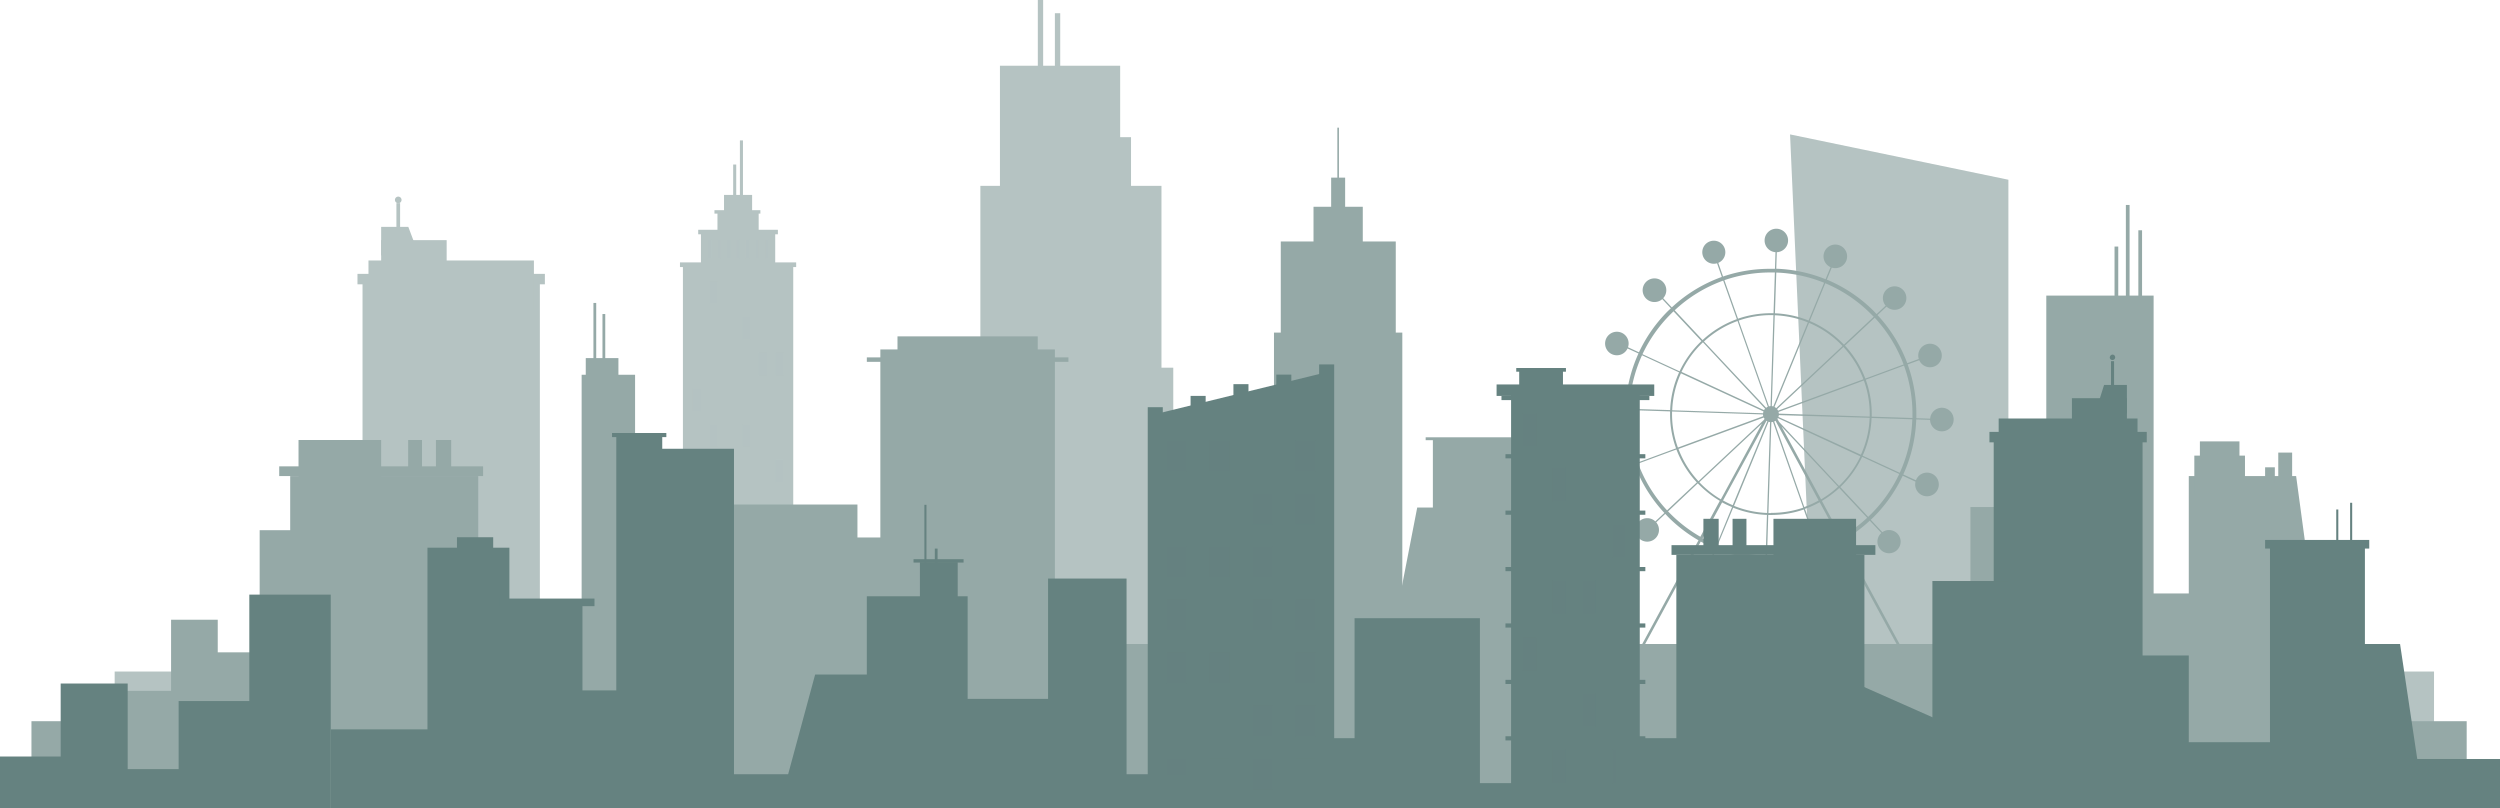 <svg xmlns="http://www.w3.org/2000/svg" viewBox="0 0 915.52 295.96"><defs><style>.cls-1,.cls-2{fill:#b5c3c2;}.cls-2,.cls-5{opacity:0.29;}.cls-3{fill:#95a9a7;}.cls-4,.cls-5{fill:#658280;}</style></defs><g id="Layer_2" data-name="Layer 2"><g id="Object"><rect class="cls-1" x="250.09" y="96.5" width="40.4" height="160.8"/><rect class="cls-1" x="256.69" y="84.97" width="27.2" height="67.58"/><rect class="cls-1" x="262.74" y="77.66" width="15.09" height="37.48"/><polygon class="cls-1" points="275.43 96.92 265.14 96.92 265.14 71.38 268.85 71.38 272.53 71.38 275.43 71.38 275.43 96.92"/><polygon class="cls-1" points="269.61 85.8 268.49 85.8 268.49 60.25 268.89 60.25 269.29 60.25 269.61 60.25 269.61 85.8"/><polygon class="cls-1" points="272.08 76.97 270.96 76.97 270.96 51.42 271.36 51.42 271.76 51.42 272.08 51.42 272.08 76.97"/><rect class="cls-1" x="249.01" y="96.09" width="42.55" height="1.71"/><rect class="cls-1" x="255.69" y="84.15" width="29.18" height="1.65"/><rect class="cls-1" x="261.64" y="76.97" width="16.82" height="1.26"/><rect class="cls-2" x="259.19" y="87.71" width="1.26" height="7.08"/><rect class="cls-2" x="262.69" y="87.71" width="1.26" height="7.08"/><rect class="cls-2" x="266.18" y="87.71" width="1.26" height="7.08"/><rect class="cls-2" x="269.68" y="87.71" width="1.26" height="7.08"/><rect class="cls-2" x="273.18" y="87.71" width="1.26" height="7.08"/><rect class="cls-2" x="276.68" y="87.71" width="1.26" height="7.08"/><rect class="cls-2" x="280.18" y="87.71" width="1.26" height="7.08"/><rect class="cls-1" x="253.63" y="102.91" width="3.06" height="8.4"/><rect class="cls-2" x="259.68" y="102.91" width="3.06" height="8.4"/><rect class="cls-1" x="265.73" y="102.91" width="3.06" height="8.4"/><rect class="cls-1" x="271.78" y="102.91" width="3.06" height="8.4"/><rect class="cls-1" x="277.83" y="102.91" width="3.05" height="8.4"/><rect class="cls-1" x="283.88" y="102.91" width="3.05" height="8.4"/><rect class="cls-1" x="253.63" y="116.01" width="3.06" height="8.4"/><rect class="cls-1" x="259.68" y="116.01" width="3.06" height="8.4"/><rect class="cls-1" x="265.73" y="116.01" width="3.06" height="8.4"/><rect class="cls-2" x="271.78" y="116.01" width="3.06" height="8.4"/><rect class="cls-1" x="277.83" y="116.01" width="3.05" height="8.4"/><rect class="cls-1" x="283.88" y="116.01" width="3.05" height="8.4"/><rect class="cls-1" x="253.63" y="129.1" width="3.06" height="8.4"/><rect class="cls-1" x="259.68" y="129.1" width="3.06" height="8.4"/><rect class="cls-1" x="265.73" y="129.1" width="3.06" height="8.4"/><rect class="cls-1" x="271.78" y="129.1" width="3.06" height="8.4"/><rect class="cls-2" x="277.83" y="129.1" width="3.05" height="8.4"/><rect class="cls-2" x="283.88" y="129.1" width="3.05" height="8.4"/><rect class="cls-2" x="253.63" y="142.19" width="3.06" height="8.4"/><rect class="cls-1" x="259.68" y="142.19" width="3.06" height="8.4"/><rect class="cls-1" x="265.73" y="142.19" width="3.06" height="8.4"/><rect class="cls-1" x="271.78" y="142.19" width="3.06" height="8.4"/><rect class="cls-1" x="277.83" y="142.19" width="3.05" height="8.4"/><rect class="cls-1" x="283.88" y="142.19" width="3.05" height="8.4"/><rect class="cls-1" x="253.63" y="155.29" width="3.06" height="8.4"/><rect class="cls-2" x="259.68" y="155.29" width="3.06" height="8.4"/><rect class="cls-1" x="265.73" y="155.29" width="3.06" height="8.4"/><rect class="cls-2" x="271.78" y="155.29" width="3.06" height="8.4"/><rect class="cls-1" x="277.83" y="155.29" width="3.05" height="8.4"/><rect class="cls-1" x="283.88" y="155.29" width="3.05" height="8.4"/><rect class="cls-1" x="253.63" y="168.38" width="3.06" height="8.4"/><rect class="cls-1" x="259.68" y="168.38" width="3.06" height="8.4"/><rect class="cls-1" x="265.73" y="168.38" width="3.06" height="8.4"/><rect class="cls-1" x="271.78" y="168.38" width="3.06" height="8.4"/><rect class="cls-1" x="277.83" y="168.38" width="3.05" height="8.4"/><rect class="cls-2" x="283.88" y="168.38" width="3.05" height="8.4"/><rect class="cls-1" x="253.63" y="181.48" width="3.06" height="8.4"/><rect class="cls-2" x="259.68" y="181.48" width="3.06" height="8.4"/><rect class="cls-2" x="265.73" y="181.48" width="3.06" height="8.4"/><rect class="cls-1" x="271.78" y="181.48" width="3.06" height="8.4"/><rect class="cls-1" x="277.83" y="181.48" width="3.05" height="8.4"/><rect class="cls-1" x="283.88" y="181.48" width="3.05" height="8.4"/><rect class="cls-1" x="253.63" y="194.57" width="3.06" height="8.4"/><rect class="cls-1" x="259.68" y="194.57" width="3.06" height="8.4"/><rect class="cls-1" x="265.73" y="194.57" width="3.06" height="8.4"/><rect class="cls-1" x="271.78" y="194.57" width="3.06" height="8.4"/><rect class="cls-2" x="277.83" y="194.57" width="3.05" height="8.4"/><rect class="cls-1" x="283.88" y="194.57" width="3.05" height="8.4"/><rect class="cls-1" x="253.63" y="207.67" width="3.06" height="8.4"/><rect class="cls-2" x="259.68" y="207.67" width="3.06" height="8.4"/><rect class="cls-1" x="265.73" y="207.67" width="3.06" height="8.4"/><rect class="cls-1" x="271.78" y="207.67" width="3.06" height="8.4"/><rect class="cls-1" x="277.83" y="207.67" width="3.05" height="8.4"/><rect class="cls-1" x="283.88" y="207.67" width="3.05" height="8.4"/><rect class="cls-1" x="253.63" y="220.76" width="3.06" height="8.4"/><rect class="cls-1" x="259.68" y="220.76" width="3.06" height="8.4"/><rect class="cls-1" x="265.73" y="220.76" width="3.06" height="8.4"/><rect class="cls-2" x="271.78" y="220.76" width="3.06" height="8.4"/><rect class="cls-1" x="277.83" y="220.76" width="3.05" height="8.4"/><rect class="cls-2" x="283.88" y="220.76" width="3.05" height="8.4"/><rect class="cls-2" x="253.63" y="233.86" width="3.06" height="8.4"/><rect class="cls-1" x="259.68" y="233.86" width="3.06" height="8.4"/><rect class="cls-2" x="265.73" y="233.86" width="3.06" height="8.4"/><rect class="cls-1" x="271.78" y="233.86" width="3.06" height="8.4"/><rect class="cls-1" x="277.83" y="233.86" width="3.05" height="8.4"/><rect class="cls-1" x="283.88" y="233.86" width="3.05" height="8.4"/><rect class="cls-1" x="132.76" y="102.62" width="64.94" height="135.46"/><rect class="cls-1" x="130.91" y="100.29" width="68.63" height="3.83"/><rect class="cls-1" x="134.94" y="95.39" width="60.58" height="18.2"/><rect class="cls-1" x="139.58" y="87.94" width="23.99" height="19.88"/><polygon class="cls-1" points="153.46 93.54 139.58 93.54 139.58 83.08 149.53 83.08 153.46 93.54"/><rect class="cls-1" x="145.17" y="74.39" width="1.35" height="23.31"/><path class="cls-1" d="M147.05,73.18A1.21,1.21,0,1,1,145.84,72,1.21,1.21,0,0,1,147.05,73.18Z"/><polygon class="cls-1" points="735.49 248.39 664.4 248.39 655.53 49.22 735.49 65.82 735.49 248.39"/><polygon class="cls-1" points="425.34 134.65 425.34 68.06 414.19 68.06 414.19 50.23 410.21 50.23 410.21 24.07 388.26 24.07 388.26 4.84 386.31 4.84 386.31 24.07 382.01 24.07 382.01 0 380.06 0 380.06 24.07 366.19 24.07 366.19 68.06 359.02 68.06 359.02 134.65 352.88 134.65 352.88 255.93 429.66 255.93 429.66 134.65 425.34 134.65"/><rect class="cls-1" x="41.99" y="245.92" width="849.37" height="20.2"/><polygon class="cls-3" points="541.96 261.17 504.35 261.17 519 185.86 541.96 185.86 541.96 261.17"/><rect class="cls-3" x="11.52" y="264.11" width="891.8" height="31.85"/><polygon class="cls-3" points="511.14 121.8 511.14 88.43 499.06 88.43 499.06 75.72 492.6 75.72 492.6 65.05 490.33 65.05 490.33 46.75 489.75 46.75 489.75 65.05 487.48 65.05 487.48 75.72 481.02 75.72 481.02 88.43 469.03 88.43 469.03 121.8 466.54 121.8 466.54 182.4 447.96 182.4 447.96 251.47 466.54 251.47 485.12 251.47 513.54 251.47 513.54 121.8 511.14 121.8"/><polygon class="cls-3" points="580.54 160.14 522.09 160.14 522.09 161.2 524.73 161.2 524.73 260.05 577.9 260.05 577.9 161.2 580.54 161.2 580.54 160.14"/><rect class="cls-3" x="262.17" y="184.76" width="51.83" height="82.34"/><rect class="cls-3" x="165.23" y="226.95" width="89.13" height="40.15"/><rect class="cls-3" x="213" y="137.24" width="19.57" height="98.6"/><rect class="cls-3" x="217.32" y="110.94" width="1.02" height="53.62"/><rect class="cls-3" x="220.63" y="115" width="1.02" height="53.62"/><rect class="cls-3" x="214.51" y="131.14" width="11.96" height="13.21"/><rect class="cls-3" x="250.87" y="199.5" width="34.05" height="67.6"/><rect class="cls-3" x="322.39" y="127.97" width="63.92" height="139.13"/><rect class="cls-3" x="328.67" y="123.18" width="51.36" height="23.17"/><rect class="cls-3" x="317.44" y="130.88" width="73.83" height="1.63"/><rect class="cls-3" x="310.81" y="196.83" width="30.12" height="70.26"/><rect class="cls-3" x="95.09" y="194.16" width="34.56" height="72.93"/><rect class="cls-3" x="106.27" y="174.34" width="68.87" height="92.75"/><rect class="cls-3" x="102.25" y="170.78" width="74.66" height="3.56"/><rect class="cls-3" x="109.32" y="161.13" width="30.26" height="18.81"/><rect class="cls-3" x="149.47" y="161.13" width="5.08" height="11.44"/><rect class="cls-3" x="159.64" y="161.13" width="5.59" height="11.44"/><rect class="cls-3" x="76.28" y="238.89" width="36.09" height="28.21"/><rect class="cls-3" x="62.65" y="226.95" width="17.09" height="40.15"/><rect class="cls-3" x="41.99" y="252.99" width="29.2" height="14.1"/><rect class="cls-3" x="380.03" y="235.84" width="359.85" height="31.26"/><path class="cls-3" d="M711.15,149.32a4.32,4.32,0,0,0-4.31,4l-5.06-.17c0-.49,0-1,0-1.49a53.18,53.18,0,0,0-3.18-18.19l4.24-1.56a4.31,4.31,0,1,0-.36-1.72,4.43,4.43,0,0,0,.19,1.27L698.46,133a53.12,53.12,0,0,0-10.9-17.62l3.31-3.1a4.3,4.3,0,1,0-.33-.35l-3.31,3.1c-.34-.36-.69-.72-1-1.07A53.18,53.18,0,0,0,669,102.4L670.81,98a4.32,4.32,0,1,0-.45-.17l-1.82,4.42a53.22,53.22,0,0,0-18.06-3.84l.2-6.06h.14a4.3,4.3,0,1,0-.62,0l-.2,6.09c-.49,0-1,0-1.49,0A53.41,53.41,0,0,0,631,101.26l-1.75-5a4.22,4.22,0,1,0-.45.16l1.74,5a53.08,53.08,0,0,0-18.31,11.15l-3.16-3.37a4.32,4.32,0,0,0-3.18-7.25,4.33,4.33,0,1,0,2.84,7.59l3.15,3.36-1.07,1a53.37,53.37,0,0,0-10.62,15.12l-4-1.86a4.15,4.15,0,0,0,.23-1.37,4.31,4.31,0,1,0-.4,1.82l4,1.84a53.09,53.09,0,0,0-4.75,20.16l-5.15-.17a4.3,4.3,0,1,0,0,.48l5.15.17c0,.5,0,1,0,1.49a53.51,53.51,0,0,0,3.17,18.2l-4.23,1.55a4.33,4.33,0,1,0,.35,1.72,4.43,4.43,0,0,0-.18-1.27l4.23-1.55a53,53,0,0,0,10.9,17.61l-3.32,3.1a4.3,4.3,0,1,0,.33.35l3.31-3.1c.35.36.69.72,1,1.07A53.55,53.55,0,0,0,622,197.86l-26.07,48.06h-4.68v1.38h-2.3V250H708.08V247.3h-2.29v-1.38h-4.68L675,197.86a53.51,53.51,0,0,0,9.73-7.19l4.23,4.51a4.25,4.25,0,1,0,.38-.3l-4.26-4.54,1.07-1a53.4,53.4,0,0,0,10.63-15.12l4.7,2.18a4.51,4.51,0,0,0-.13,1,4.33,4.33,0,1,0,.28-1.52L697,173.75a53.08,53.08,0,0,0,4.74-20.16l5.07.17a4.32,4.32,0,1,0,4.32-4.44Zm-10.79,2.3c0,.48,0,1,0,1.45l-14.92-.49c0-.32,0-.64,0-1a36.68,36.68,0,0,0-2.19-12.53l14-5.17A51.86,51.86,0,0,1,700.36,151.62Zm-15.66.94-33.28-1.09a2.6,2.6,0,0,0-.11-.62l31.25-11.51a36,36,0,0,1,2.15,12.28C684.71,151.93,684.7,152.25,684.7,152.56Zm-72.37-1.87,33.28,1.08a2.76,2.76,0,0,0,.1.63l-31.25,11.5a35.94,35.94,0,0,1-2.14-12.28C612.32,151.31,612.32,151,612.33,150.69Zm38.46-.87,24.28-22.76a36.3,36.3,0,0,1,7.33,11.83l-31.25,11.5A3,3,0,0,0,650.79,149.82Zm-.33-.36a3.27,3.27,0,0,0-.62-.43l12.64-30.8a36.34,36.34,0,0,1,12.27,8.48Zm-1.07-.61a2.48,2.48,0,0,0-.54-.12l1.08-33.28a36.2,36.2,0,0,1,12.11,2.6Zm-1-.13a2.8,2.8,0,0,0-.59.09L636.71,117.4a36,36,0,0,1,11.8-2l.94,0Zm-1,.25a2.68,2.68,0,0,0-.61.37L624,125.06a36.49,36.49,0,0,1,12.3-7.5Zm-1,.7a2.77,2.77,0,0,0-.38.52l-30.23-14a36.42,36.42,0,0,1,7.85-10.84Zm-.58,1a3,3,0,0,0-.16.67l-33.27-1.09a35.86,35.86,0,0,1,3.2-13.53Zm.1,2.23a2.53,2.53,0,0,0,.28.47l-.2.37-24,22.49a36.27,36.27,0,0,1-7.32-11.83Zm-.65,2.18-15.07,27.78a36.3,36.3,0,0,1-7.88-6.28Zm1.64-1a3.37,3.37,0,0,0,.32.19L634.54,185a35.26,35.26,0,0,1-3.55-1.73Zm.76.37a2.57,2.57,0,0,0,.55.12l-1.08,33.28a35.86,35.86,0,0,1-12.11-2.6Zm.88,33.43h-.93l1.08-33.29a2.9,2.9,0,0,0,.59-.09l11.07,31.41A36.09,36.09,0,0,1,648.51,187.82Zm1.19-33.55a2.94,2.94,0,0,0,.46-.25L666,183.28a34.76,34.76,0,0,1-5.26,2.4Zm2.67,1.82,20.7,22.09a36,36,0,0,1-6.2,4.63Zm-.9-1.67-.6-1.1a1.78,1.78,0,0,0,.17-.27l30.23,14a36.56,36.56,0,0,1-7.84,10.85Zm-.23-1.8a2.89,2.89,0,0,0,.16-.66L684.68,153a35.82,35.82,0,0,1-3.21,13.53Zm-17,33.06-5.68,13.83a50.4,50.4,0,0,1-5.08-2.44l7.14-13.15A35.58,35.58,0,0,0,634.27,185.68Zm.44.18a36.9,36.9,0,0,0,12.36,2.65l-.48,14.92A51.64,51.64,0,0,1,629,199.69Zm12.84,2.67h1a36.71,36.71,0,0,0,12-2l5,14.1a51.91,51.91,0,0,1-17,2.84c-.48,0-1,0-1.44,0ZM661,186.36a36.65,36.65,0,0,0,5.37-2.44l7.13,13.15a50.85,50.85,0,0,1-7.53,3.39Zm36.1-52.89-14,5.17a36.85,36.85,0,0,0-7.47-12.07l10.91-10.22A51.71,51.71,0,0,1,697.11,133.47ZM685.17,115c.34.34.68.69,1,1l-10.91,10.22a37,37,0,0,0-12.51-8.66l5.68-13.83A51.76,51.76,0,0,1,685.17,115ZM668,103.55l-5.68,13.83A36.79,36.79,0,0,0,650,114.73l.49-14.92A51.59,51.59,0,0,1,668,103.55Zm-19.48-3.77c.49,0,1,0,1.45,0l-.49,14.92-1,0a36.92,36.92,0,0,0-12,2l-5-14.1A51.9,51.9,0,0,1,648.51,99.78Zm-17.47,3,5,14.1a37.12,37.12,0,0,0-12.55,7.65l-10.22-10.9A51.62,51.62,0,0,1,631,102.78ZM611.85,115l1-1,10.22,10.91a37.15,37.15,0,0,0-8,11.07l-13.58-6.27A52,52,0,0,1,611.85,115ZM601.32,130.1l13.58,6.27a36.68,36.68,0,0,0-3.27,13.81l-14.93-.48A51.52,51.52,0,0,1,601.32,130.1Zm-4.65,21.52c0-.48,0-1,0-1.44l14.92.48c0,.32,0,.64,0,1a36.63,36.63,0,0,0,2.19,12.53l-14,5.17A52.09,52.09,0,0,1,596.67,151.62Zm3.25,18.15,14-5.17a37,37,0,0,0,7.47,12.07l-10.9,10.22A51.54,51.54,0,0,1,599.92,169.77Zm11.93,18.51c-.34-.34-.67-.69-1-1L621.75,177a37.35,37.35,0,0,0,8.06,6.41l-7.13,13.15A52,52,0,0,1,611.85,188.28ZM700,245.92H597l25.82-47.59a51,51,0,0,0,5.21,2.52l-1.82,4.43a4.42,4.42,0,0,0-1.31-.2,4.31,4.31,0,1,0,1.76.37l1.81-4.42a53.32,53.32,0,0,0,18.06,3.84l-.15,4.54a4.28,4.28,0,1,0,.48,0l.15-4.54c.5,0,1,0,1.49,0A53.47,53.47,0,0,0,666,202l1.55,4.41a4.32,4.32,0,1,0,1.83-.41,4.21,4.21,0,0,0-1.38.23l-1.55-4.39a52.68,52.68,0,0,0,7.74-3.49Zm-25.67-49.33-7.14-13.15a37.37,37.37,0,0,0,6.36-4.73l10.22,10.91A52.4,52.4,0,0,1,674.35,196.59Zm10.82-8.31-1,1-10.22-10.91a36.82,36.82,0,0,0,8-11.07l13.59,6.27A52,52,0,0,1,685.17,188.28Zm10.54-15.14-13.58-6.27a36.63,36.63,0,0,0,3.27-13.81l14.92.49A51.69,51.69,0,0,1,695.71,173.14Z"/><rect class="cls-3" x="721.59" y="185.68" width="55.57" height="81.42"/><rect class="cls-3" x="769.02" y="217.33" width="55.57" height="49.3"/><rect class="cls-3" x="553.53" y="210.09" width="31.17" height="41.38"/><rect class="cls-3" x="749.37" y="108.25" width="39.3" height="158.85"/><polygon class="cls-3" points="853.39 267.1 801.55 267.1 801.55 174.34 840.86 174.34 853.39 267.1"/><rect class="cls-3" x="830.69" y="245.92" width="45.4" height="21.17"/><rect class="cls-3" x="778.51" y="75.06" width="1.36" height="43.17"/><rect class="cls-3" x="783.08" y="84.33" width="1.36" height="43.17"/><rect class="cls-3" x="774.36" y="90.29" width="1.36" height="43.17"/><rect class="cls-3" x="803.58" y="166.85" width="18.55" height="14.61"/><rect class="cls-3" x="805.62" y="161.64" width="14.49" height="8.21"/><rect class="cls-3" x="829.5" y="171.13" width="3.56" height="5.9"/><rect class="cls-3" x="834.32" y="165.74" width="5.08" height="11.28"/><rect class="cls-4" x="553.37" y="144.08" width="47.12" height="151.88"/><rect class="cls-4" x="549.85" y="144.98" width="54.16" height="1.54"/><rect class="cls-4" x="551.31" y="166.32" width="51.23" height="1.53"/><rect class="cls-4" x="551.31" y="186.98" width="51.23" height="1.53"/><rect class="cls-4" x="551.31" y="207.64" width="51.23" height="1.53"/><rect class="cls-4" x="551.31" y="228.3" width="51.23" height="1.53"/><rect class="cls-4" x="551.31" y="248.96" width="51.23" height="1.53"/><rect class="cls-4" x="551.31" y="269.62" width="51.23" height="1.53"/><rect class="cls-4" x="548.06" y="140.79" width="57.74" height="4.2"/><rect class="cls-5" x="557.61" y="151.51" width="4.9" height="12.13"/><rect class="cls-4" x="568.56" y="151.51" width="4.9" height="12.13"/><rect class="cls-4" x="579.51" y="151.51" width="4.9" height="12.13"/><rect class="cls-4" x="590.46" y="151.51" width="4.9" height="12.13"/><rect class="cls-4" x="557.61" y="171.35" width="4.9" height="12.13"/><rect class="cls-5" x="568.56" y="171.35" width="4.9" height="12.13"/><rect class="cls-4" x="579.51" y="171.35" width="4.9" height="12.13"/><rect class="cls-4" x="590.46" y="171.35" width="4.9" height="12.13"/><rect class="cls-4" x="557.61" y="192.01" width="4.9" height="12.13"/><rect class="cls-4" x="568.56" y="192.01" width="4.9" height="12.13"/><rect class="cls-4" x="579.51" y="192.01" width="4.9" height="12.13"/><rect class="cls-5" x="590.46" y="192.01" width="4.9" height="12.13"/><rect class="cls-4" x="557.61" y="212.67" width="4.9" height="12.13"/><rect class="cls-5" x="568.56" y="212.67" width="4.9" height="12.13"/><rect class="cls-5" x="579.51" y="212.67" width="4.9" height="12.13"/><rect class="cls-4" x="590.46" y="212.67" width="4.9" height="12.13"/><rect class="cls-5" x="557.61" y="233.33" width="4.9" height="12.13"/><rect class="cls-4" x="568.56" y="233.33" width="4.9" height="12.13"/><rect class="cls-4" x="579.51" y="233.33" width="4.9" height="12.13"/><rect class="cls-4" x="590.46" y="233.33" width="4.9" height="12.13"/><rect class="cls-4" x="557.61" y="253.99" width="4.9" height="12.13"/><rect class="cls-4" x="568.56" y="253.99" width="4.9" height="12.13"/><rect class="cls-5" x="579.51" y="253.99" width="4.9" height="12.13"/><rect class="cls-4" x="590.46" y="253.99" width="4.9" height="12.13"/><rect class="cls-4" x="557.61" y="274.65" width="4.9" height="12.13"/><rect class="cls-5" x="568.56" y="274.65" width="4.9" height="12.13"/><rect class="cls-4" x="579.51" y="274.65" width="4.9" height="12.13"/><rect class="cls-5" x="590.46" y="274.65" width="4.9" height="12.13"/><rect class="cls-4" x="556.34" y="135" width="16.03" height="7.89"/><rect class="cls-4" x="555.26" y="134.77" width="18.2" height="1.35"/><polygon class="cls-4" points="485.83 295.96 423.07 295.96 423.07 151.66 485.83 136.3 485.83 295.96"/><rect class="cls-4" x="420.31" y="149.12" width="5.51" height="146.85"/><rect class="cls-4" x="436" y="144.98" width="5.52" height="150.98"/><rect class="cls-4" x="451.69" y="140.68" width="5.51" height="155.28"/><rect class="cls-4" x="467.39" y="137.18" width="5.51" height="158.78"/><rect class="cls-4" x="483.08" y="133.45" width="5.51" height="162.51"/><rect class="cls-5" x="427.25" y="161.44" width="7.32" height="11.15"/><rect class="cls-5" x="442.95" y="161.44" width="7.32" height="11.15"/><rect class="cls-4" x="458.64" y="161.44" width="7.32" height="11.15"/><rect class="cls-5" x="474.33" y="161.44" width="7.32" height="11.15"/><rect class="cls-4" x="427.25" y="180.86" width="7.32" height="11.15"/><rect class="cls-4" x="442.95" y="180.86" width="7.32" height="11.15"/><rect class="cls-5" x="458.64" y="180.86" width="7.32" height="11.15"/><rect class="cls-5" x="474.33" y="180.86" width="7.32" height="11.15"/><rect class="cls-5" x="427.25" y="200.28" width="7.32" height="11.15"/><rect class="cls-5" x="442.95" y="200.28" width="7.32" height="11.15"/><rect class="cls-5" x="458.64" y="200.28" width="7.32" height="11.15"/><rect class="cls-4" x="474.33" y="200.28" width="7.32" height="11.15"/><rect class="cls-5" x="427.25" y="219.69" width="7.32" height="11.15"/><rect class="cls-4" x="442.95" y="219.69" width="7.32" height="11.15"/><rect class="cls-5" x="458.64" y="219.69" width="7.32" height="11.15"/><rect class="cls-5" x="474.33" y="219.69" width="7.32" height="11.15"/><rect class="cls-5" x="427.25" y="239.11" width="7.32" height="11.15"/><rect class="cls-5" x="442.95" y="239.11" width="7.32" height="11.15"/><rect class="cls-4" x="458.64" y="239.11" width="7.32" height="11.15"/><rect class="cls-5" x="474.33" y="239.11" width="7.32" height="11.15"/><rect class="cls-4" x="427.25" y="258.53" width="7.32" height="11.15"/><rect class="cls-4" x="442.95" y="258.53" width="7.32" height="11.15"/><rect class="cls-5" x="458.64" y="258.53" width="7.32" height="11.15"/><rect class="cls-5" x="474.33" y="258.53" width="7.32" height="11.15"/><rect class="cls-5" x="427.25" y="277.95" width="7.32" height="11.15"/><rect class="cls-4" x="442.95" y="277.95" width="7.32" height="11.15"/><rect class="cls-5" x="458.64" y="277.95" width="7.32" height="11.15"/><rect class="cls-4" x="474.33" y="277.95" width="7.32" height="11.15"/><polygon class="cls-4" points="244.02 158.57 244.02 160.07 242.52 160.07 242.52 164.34 268.79 164.34 268.79 295.96 225.69 295.96 225.69 171.2 225.69 164.34 225.69 160.07 224.13 160.07 224.13 158.57 244.02 158.57"/><rect class="cls-4" x="317.44" y="218.36" width="36.92" height="77.61"/><rect class="cls-4" x="156.54" y="200.57" width="30.01" height="95.4"/><rect class="cls-4" x="180.6" y="220.44" width="32.7" height="75.52"/><rect class="cls-4" x="167.34" y="196.74" width="13.27" height="11.42"/><rect class="cls-4" x="182.85" y="219.2" width="34.86" height="2.79"/><rect class="cls-4" x="209.79" y="252.83" width="36.66" height="43.13"/><rect class="cls-4" x="91.3" y="217.75" width="29.82" height="78.21"/><rect class="cls-4" x="65.42" y="256.73" width="39.23" height="39.23"/><rect class="cls-4" x="22.22" y="250.31" width="24.54" height="45.65"/><rect class="cls-4" x="41.99" y="281.66" width="58" height="14.3"/><rect class="cls-4" y="277.04" width="29.73" height="18.92"/><rect class="cls-4" x="121.12" y="267.1" width="46.21" height="28.86"/><rect class="cls-4" x="256.69" y="283.53" width="71.99" height="12.43"/><rect class="cls-4" x="384.32" y="283.53" width="71.99" height="12.43"/><polygon class="cls-4" points="325.87 247.02 298.51 247.02 286.94 289.74 325.87 289.74 325.87 247.02"/><rect class="cls-4" x="338.52" y="184.86" width="0.76" height="47.39"/><rect class="cls-4" x="342.33" y="200.9" width="1.02" height="27.97"/><rect class="cls-4" x="336.88" y="205.85" width="13.84" height="13.84"/><rect class="cls-4" x="334.54" y="204.78" width="18.33" height="1.24"/><rect class="cls-4" x="347.64" y="255.93" width="44.73" height="40.03"/><rect class="cls-4" x="383.81" y="211.87" width="28.74" height="77.23"/><rect class="cls-4" x="496.05" y="226.39" width="45.91" height="69.57"/><rect class="cls-4" x="481.65" y="270.33" width="52.35" height="25.64"/><rect class="cls-4" x="539.42" y="286.79" width="34.04" height="9.18"/><rect class="cls-4" x="591.85" y="270.33" width="55.34" height="25.64"/><rect class="cls-4" x="613.9" y="203.21" width="68.87" height="92.75" transform="translate(1296.66 499.17) rotate(180)"/><rect class="cls-4" x="612.12" y="199.65" width="74.66" height="3.56" transform="translate(1298.9 402.85) rotate(180)"/><rect class="cls-4" x="649.45" y="189.99" width="30.26" height="18.81" transform="translate(1329.16 398.79) rotate(180)"/><rect class="cls-4" x="634.48" y="189.99" width="5.08" height="11.44" transform="translate(1274.04 391.42) rotate(180)"/><rect class="cls-4" x="623.81" y="189.99" width="5.59" height="11.44" transform="translate(1253.2 391.42) rotate(180)"/><rect class="cls-4" x="730.1" y="160.5" width="54.51" height="135.46" transform="translate(1514.72 456.46) rotate(180)"/><rect class="cls-4" x="728.56" y="158.17" width="57.61" height="3.83" transform="translate(1514.72 320.16) rotate(180)"/><rect class="cls-4" x="731.94" y="153.27" width="50.85" height="18.2" transform="translate(1514.72 324.73) rotate(180)"/><rect class="cls-4" x="758.76" y="145.82" width="20.14" height="19.88" transform="translate(1537.65 311.52) rotate(180)"/><polygon class="cls-4" points="767.24 151.43 778.89 151.43 778.89 140.96 770.53 140.96 767.24 151.43"/><rect class="cls-4" x="773.07" y="132.27" width="1.13" height="23.31" transform="translate(1547.26 287.85) rotate(180)"/><path class="cls-4" d="M772.62,131.06a1,1,0,1,0,1-1.21A1.12,1.12,0,0,0,772.62,131.06Z"/><rect class="cls-4" x="777.15" y="240.04" width="24.4" height="55.92"/><rect class="cls-4" x="707.66" y="212.77" width="27.82" height="83.19"/><polygon class="cls-4" points="721.59 295.96 682.39 295.96 682.39 251.47 715.47 266.12 721.59 295.96"/><rect class="cls-4" x="793.54" y="271.8" width="59.85" height="24.16"/><rect class="cls-4" x="831.28" y="199.5" width="34.77" height="96.46"/><rect class="cls-4" x="857.92" y="277.95" width="57.6" height="18.01"/><rect class="cls-4" x="829.5" y="197.73" width="38.14" height="3.16"/><rect class="cls-4" x="860.63" y="184.12" width="0.76" height="19.44"/><rect class="cls-4" x="855.55" y="186.58" width="0.76" height="15.59"/><polygon class="cls-4" points="878.92 235.84 863.42 235.84 863.42 280.03 885.53 280.03 878.92 235.84"/></g></g></svg>